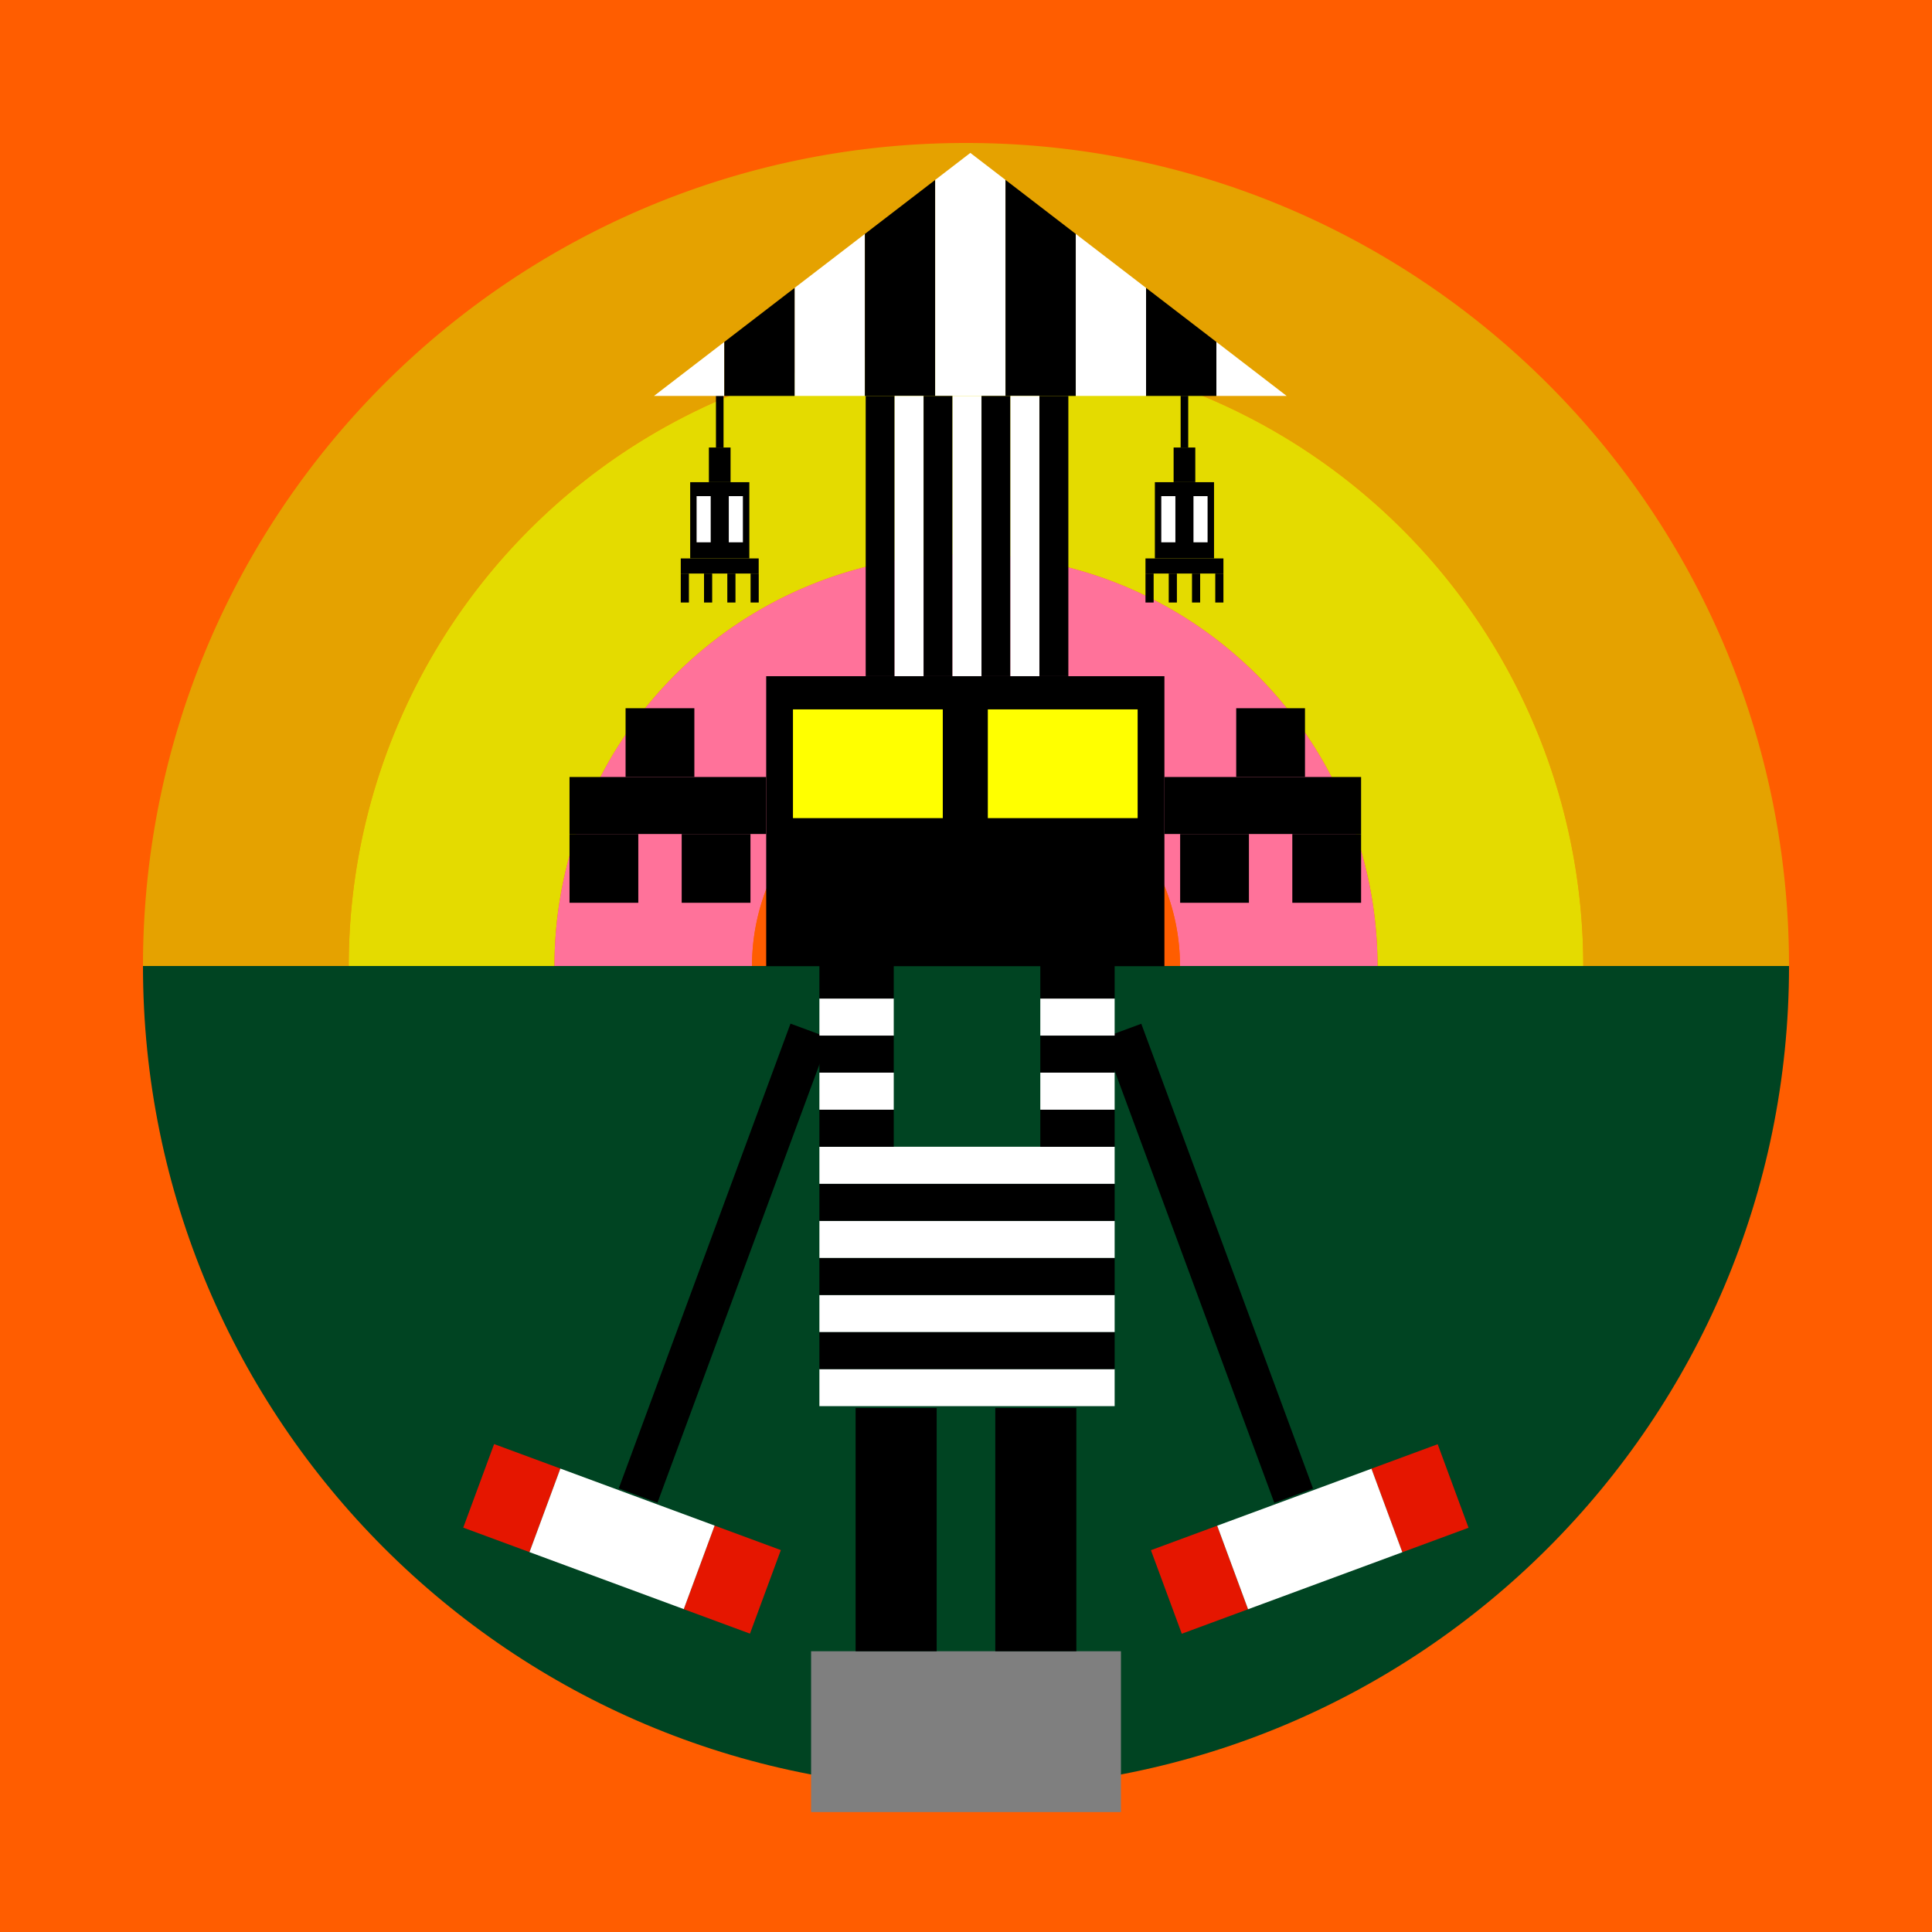 <svg xmlns="http://www.w3.org/2000/svg" viewBox="0 0 500 500"><defs><style>.cls-1{fill:#e4db00;}.cls-2{fill:#ff5d00;}.cls-3{fill:#e5a200;}.cls-4{fill:#ff729a;}.cls-5{fill:#042;}.cls-6{fill:#fff;}.cls-7{fill:#7f7f7f;}.cls-8{fill:#e51600;}.cls-9{fill:#ff0;}</style></defs><title>Artboard 1</title><g id="Layer_5" data-name="Layer 5"><rect class="cls-1" width="500" height="500"/><rect class="cls-1" width="500" height="500"/><rect class="cls-1" width="500" height="500"/><rect class="cls-1" width="500" height="500"/><rect class="cls-1" width="500" height="500"/><rect class="cls-2" width="500" height="500"/></g><g id="Layer_6" data-name="Layer 6"><path class="cls-3" d="M463,250c0-117.64-95.36-213-213-213S37,132.36,37,250H90.25a159.75,159.75,0,0,1,319.5,0Z"/><path class="cls-1" d="M143.5,250a106.5,106.5,0,0,1,213,0h53.25a159.75,159.75,0,0,0-319.5,0Z"/><path class="cls-4" d="M194.62,250a55.38,55.38,0,0,1,110.76,0H356.5a106.5,106.5,0,0,0-213,0Z"/><path class="cls-2" d="M228.7,250a21.3,21.3,0,0,1,42.6,0h34.08a55.38,55.38,0,0,0-110.76,0Z"/><path class="cls-1" d="M271.3,250a21.3,21.3,0,0,0-42.6,0Z"/><path class="cls-5" d="M463,250c0,117.64-95.36,213-213,213S37,367.64,37,250Z"/><rect x="176.18" y="144.52" width="20.17" height="3.91"/><rect x="176.18" y="148.43" width="2.11" height="7.5"/><rect x="182.2" y="148.43" width="2.11" height="7.5"/><rect x="188.23" y="148.43" width="2.11" height="7.5"/><rect x="183.46" y="115.82" width="5.61" height="8.96"/><rect x="185.29" y="102.44" width="1.96" height="13.39"/><rect x="194.25" y="148.43" width="2.11" height="7.5"/><rect x="178.62" y="124.79" width="15.31" height="19.73"/><rect class="cls-6" x="180.28" y="128.4" width="3.65" height="11.95"/><rect class="cls-6" x="188.61" y="128.4" width="3.65" height="11.95"/><rect x="296.45" y="144.52" width="20.17" height="3.91"/><rect x="296.45" y="148.43" width="2.11" height="7.5"/><rect x="302.47" y="148.43" width="2.11" height="7.5"/><rect x="308.49" y="148.43" width="2.11" height="7.5"/><rect x="303.73" y="115.82" width="5.61" height="8.96"/><rect x="305.55" y="102.44" width="1.96" height="13.39"/><rect x="314.51" y="148.43" width="2.11" height="7.5"/><rect x="298.88" y="124.79" width="15.31" height="19.73"/><rect class="cls-6" x="300.54" y="128.4" width="3.65" height="11.95"/><rect class="cls-6" x="308.87" y="128.4" width="3.65" height="11.95"/><polygon class="cls-6" points="205.64 74.51 205.64 102.47 223.83 102.47 223.83 60.54 205.64 74.51"/><polygon points="223.83 60.54 223.83 102.47 242.03 102.47 242.03 46.56 223.83 60.54"/><polygon class="cls-6" points="169.25 102.47 187.45 102.47 187.45 88.49 169.25 102.47"/><polygon points="187.45 88.49 187.45 102.47 205.64 102.47 205.64 74.51 187.45 88.49"/><polygon class="cls-6" points="251.12 39.57 242.03 46.56 242.03 102.47 260.22 102.47 260.22 46.56 251.12 39.57"/><polygon points="260.22 46.56 260.22 102.47 278.41 102.47 278.41 60.54 260.22 46.56"/><polygon class="cls-6" points="278.41 60.54 278.41 102.47 296.6 102.47 296.6 74.51 278.41 60.54"/><polygon points="296.6 74.51 296.6 102.47 314.8 102.47 314.8 88.49 296.6 74.51"/><polygon class="cls-6" points="314.8 102.47 332.99 102.47 314.8 88.49 314.8 102.47"/><rect x="198.29" y="175" width="103.06" height="75.05"/><rect x="147.39" y="201.09" width="50.9" height="14.75"/><rect x="301.35" y="201.09" width="50.9" height="14.75"/><rect x="147.39" y="215.84" width="17.8" height="17.8"/><rect x="176.42" y="215.84" width="17.8" height="17.8"/><rect x="161.9" y="183.29" width="17.8" height="17.8"/><rect x="319.93" y="183.29" width="17.8" height="17.8"/><rect x="305.42" y="215.84" width="17.8" height="17.8"/><rect x="334.45" y="215.84" width="17.8" height="17.8"/><rect class="cls-7" x="209.91" y="427.34" width="80.19" height="41.62"/><rect class="cls-8" x="180.42" y="397.27" width="18.28" height="23.05" transform="translate(225.63 857.96) rotate(-159.72)"/><rect class="cls-8" x="123.35" y="376.18" width="18.28" height="23.05" transform="translate(122.35 797.3) rotate(-159.72)"/><rect class="cls-6" x="139.74" y="386.73" width="42.56" height="23.05" transform="translate(173.99 827.63) rotate(-159.72)"/><rect x="182.06" y="262.79" width="10.68" height="128.24" transform="translate(249.84 698.51) rotate(-159.72)"/><rect class="cls-8" x="301.31" y="397.27" width="18.28" height="23.05" transform="translate(-122.47 132.98) rotate(-20.28)"/><rect class="cls-8" x="358.37" y="376.18" width="18.28" height="23.05" transform="translate(-111.62 151.45) rotate(-20.28)"/><rect class="cls-6" x="317.7" y="386.73" width="42.56" height="23.05" transform="translate(-117.04 142.21) rotate(-20.28)"/><rect x="307.26" y="262.79" width="10.68" height="128.24" transform="translate(-93.95 128.65) rotate(-20.28)"/><rect class="cls-9" x="205.22" y="183.59" width="38.77" height="28.14"/><rect class="cls-9" x="255.65" y="183.59" width="38.77" height="28.14"/><rect class="cls-6" x="212.06" y="354.32" width="76.41" height="9.59"/><rect x="212.06" y="344.73" width="76.41" height="9.59"/><rect class="cls-6" x="212.06" y="335.14" width="76.41" height="9.59"/><rect x="212.06" y="325.55" width="76.41" height="9.59"/><rect class="cls-6" x="212.06" y="315.96" width="76.41" height="9.59"/><rect x="212.06" y="306.37" width="76.41" height="9.59"/><rect class="cls-6" x="212.06" y="296.78" width="76.41" height="9.59"/><rect x="212.06" y="287.19" width="19.24" height="9.59"/><rect class="cls-6" x="212.06" y="277.6" width="19.24" height="9.59"/><rect x="212.06" y="268.01" width="19.24" height="9.59"/><rect class="cls-6" x="212.06" y="258.42" width="19.24" height="9.59"/><rect x="212.06" y="248.83" width="19.24" height="9.59"/><rect x="269.23" y="287.19" width="19.24" height="9.59"/><rect class="cls-6" x="269.23" y="277.6" width="19.24" height="9.59"/><rect x="269.23" y="268.01" width="19.24" height="9.59"/><rect class="cls-6" x="269.23" y="258.42" width="19.24" height="9.59"/><rect x="269.23" y="248.83" width="19.24" height="9.59"/><rect x="221.43" y="364.39" width="20.98" height="62.95"/><rect x="257.58" y="364.39" width="20.98" height="62.95"/><rect x="191.52" y="134.99" width="72.52" height="7.49" transform="translate(366.52 -89.05) rotate(90)"/><rect class="cls-6" x="199.01" y="134.99" width="72.52" height="7.49" transform="translate(374.01 -96.54) rotate(90)"/><rect x="206.51" y="134.99" width="72.52" height="7.49" transform="translate(381.5 -104.04) rotate(90)"/><rect class="cls-6" x="214" y="134.99" width="72.52" height="7.49" transform="translate(389 -111.53) rotate(90)"/><rect x="221.49" y="134.99" width="72.52" height="7.49" transform="translate(396.49 -119.02) rotate(90)"/><rect class="cls-6" x="228.99" y="134.99" width="72.52" height="7.49" transform="translate(403.98 -126.52) rotate(90)"/><rect x="236.48" y="134.99" width="72.52" height="7.49" transform="translate(411.48 -134.01) rotate(90)"/></g></svg>